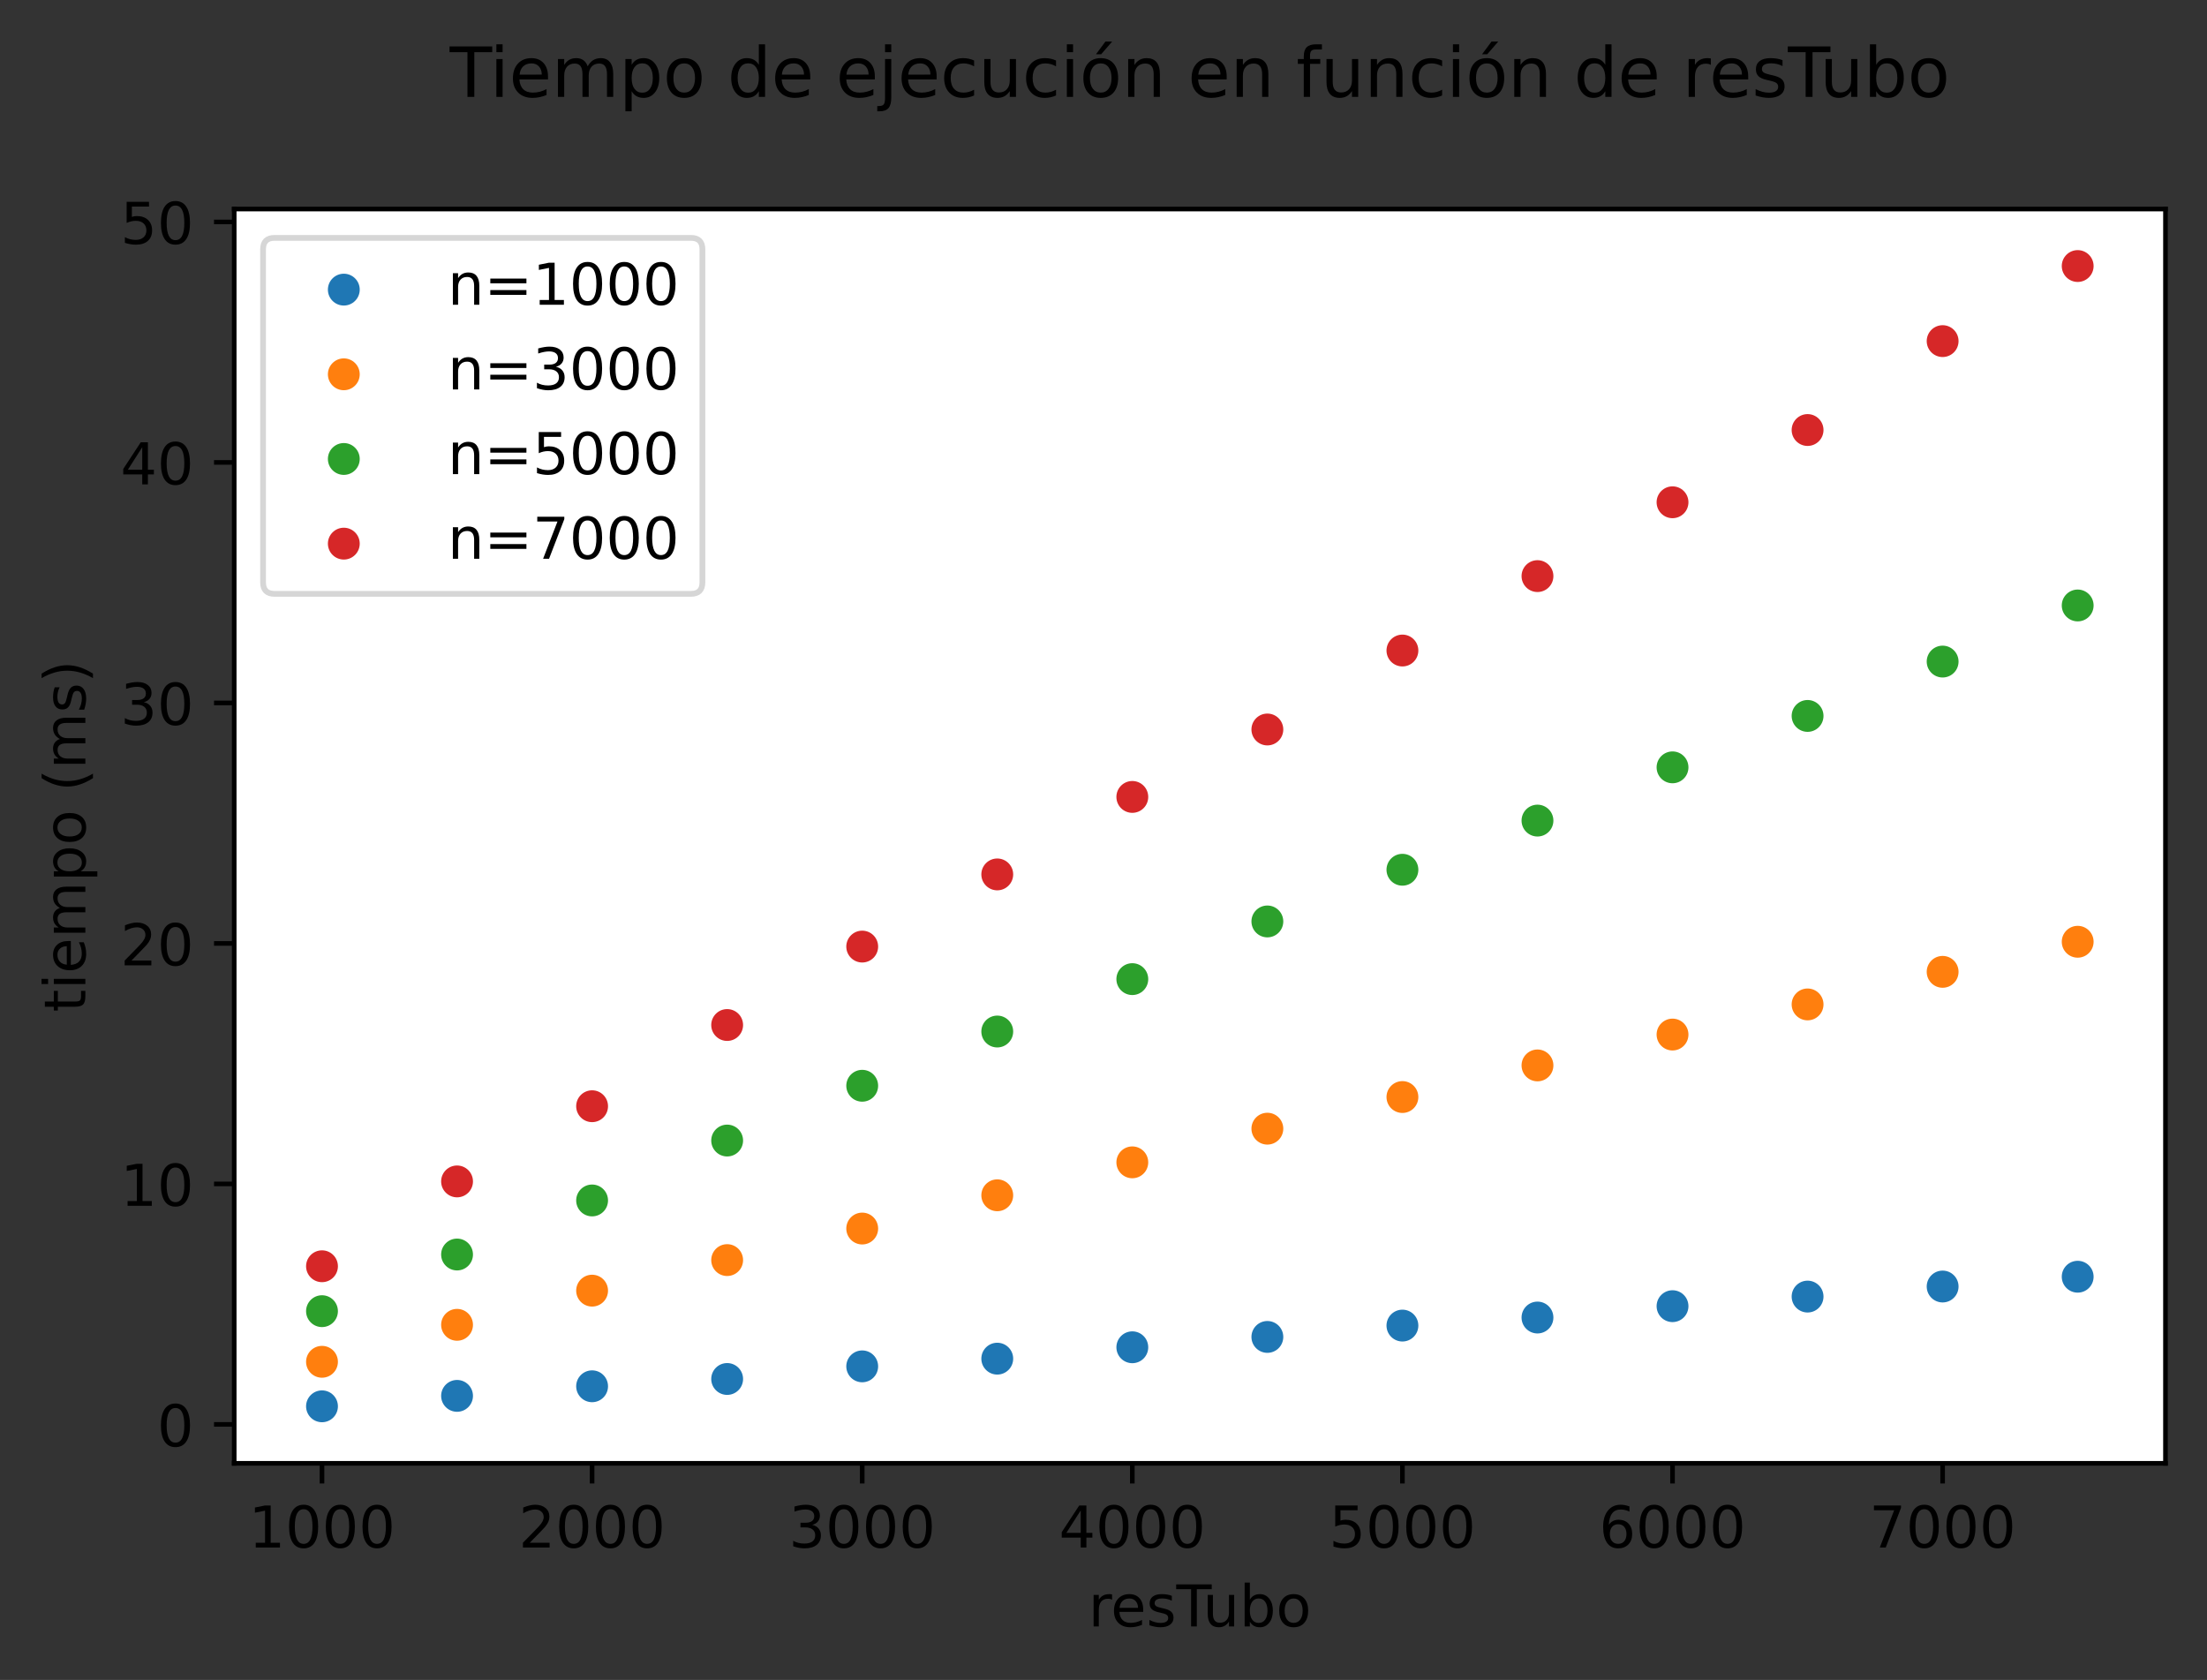<?xml version="1.0" encoding="utf-8" standalone="no"?>
<!DOCTYPE svg PUBLIC "-//W3C//DTD SVG 1.1//EN"
  "http://www.w3.org/Graphics/SVG/1.1/DTD/svg11.dtd">
<!-- Created with matplotlib (https://matplotlib.org/) -->
<svg height="291.232pt" version="1.1" viewBox="0 0 382.603 291.232" width="382.603pt" xmlns="http://www.w3.org/2000/svg" xmlns:xlink="http://www.w3.org/1999/xlink">
 <rect x="0" y="0" width="382.603" height="291.232" fill="#333333" stroke="none"/>
 <defs>
  <style type="text/css">*{stroke-linecap:butt;stroke-linejoin:round;}</style>
 </defs>
 <g id="figure_1">
  <g id="patch_1">
   <path d="M 0 291.232 
L 382.603 291.232 
L 382.603 0 
L 0 0 
z
" style="fill:none;"/>
  </g>
  <g id="axes_1">
   <g id="patch_2">
    <path d="M 40.603 253.675 
L 375.403 253.675 
L 375.403 36.236 
L 40.603 36.236 
z
" style="fill:#ffffff;"/>
   </g>
   <g id="PathCollection_1">
    <defs>
     <path d="M 0 3 
C 0.796 3 1.559 2.684 2.121 2.121 
C 2.684 1.559 3 0.796 3 0 
C 3 -0.796 2.684 -1.559 2.121 -2.121 
C 1.559 -2.684 0.796 -3 0 -3 
C -0.796 -3 -1.559 -2.684 -2.121 -2.121 
C -2.684 -1.559 -3 -0.796 -3 0 
C -3 0.796 -2.684 1.559 -2.121 2.121 
C -1.559 2.684 -0.796 3 0 3 
z
" id="mdef5474b30" style="stroke:#ffffff;stroke-width:0.48;"/>
    </defs>
    <g clip-path="url(#p07f2e166bf)">
     <use style="fill:#1f77b4;stroke:#ffffff;stroke-width:0.48;" x="55.821" xlink:href="#mdef5474b30" y="243.792"/>
     <use style="fill:#1f77b4;stroke:#ffffff;stroke-width:0.48;" x="79.234" xlink:href="#mdef5474b30" y="241.982"/>
     <use style="fill:#1f77b4;stroke:#ffffff;stroke-width:0.48;" x="102.646" xlink:href="#mdef5474b30" y="240.319"/>
     <use style="fill:#1f77b4;stroke:#ffffff;stroke-width:0.48;" x="126.059" xlink:href="#mdef5474b30" y="239.054"/>
     <use style="fill:#1f77b4;stroke:#ffffff;stroke-width:0.48;" x="149.472" xlink:href="#mdef5474b30" y="236.865"/>
     <use style="fill:#1f77b4;stroke:#ffffff;stroke-width:0.48;" x="172.884" xlink:href="#mdef5474b30" y="235.531"/>
     <use style="fill:#1f77b4;stroke:#ffffff;stroke-width:0.48;" x="196.297" xlink:href="#mdef5474b30" y="233.558"/>
     <use style="fill:#1f77b4;stroke:#ffffff;stroke-width:0.48;" x="219.709" xlink:href="#mdef5474b30" y="231.764"/>
     <use style="fill:#1f77b4;stroke:#ffffff;stroke-width:0.48;" x="243.122" xlink:href="#mdef5474b30" y="229.797"/>
     <use style="fill:#1f77b4;stroke:#ffffff;stroke-width:0.48;" x="266.535" xlink:href="#mdef5474b30" y="228.401"/>
     <use style="fill:#1f77b4;stroke:#ffffff;stroke-width:0.48;" x="289.947" xlink:href="#mdef5474b30" y="226.432"/>
     <use style="fill:#1f77b4;stroke:#ffffff;stroke-width:0.48;" x="313.36" xlink:href="#mdef5474b30" y="224.769"/>
     <use style="fill:#1f77b4;stroke:#ffffff;stroke-width:0.48;" x="336.772" xlink:href="#mdef5474b30" y="223.026"/>
     <use style="fill:#1f77b4;stroke:#ffffff;stroke-width:0.48;" x="360.185" xlink:href="#mdef5474b30" y="221.327"/>
    </g>
   </g>
   <g id="PathCollection_2">
    <defs>
     <path d="M 0 3 
C 0.796 3 1.559 2.684 2.121 2.121 
C 2.684 1.559 3 0.796 3 0 
C 3 -0.796 2.684 -1.559 2.121 -2.121 
C 1.559 -2.684 0.796 -3 0 -3 
C -0.796 -3 -1.559 -2.684 -2.121 -2.121 
C -2.684 -1.559 -3 -0.796 -3 0 
C -3 0.796 -2.684 1.559 -2.121 2.121 
C -1.559 2.684 -0.796 3 0 3 
z
" id="me18b093745" style="stroke:#ffffff;stroke-width:0.48;"/>
    </defs>
    <g clip-path="url(#p07f2e166bf)">
     <use style="fill:#ff7f0e;stroke:#ffffff;stroke-width:0.48;" x="55.821" xlink:href="#me18b093745" y="236.075"/>
     <use style="fill:#ff7f0e;stroke:#ffffff;stroke-width:0.48;" x="79.234" xlink:href="#me18b093745" y="229.665"/>
     <use style="fill:#ff7f0e;stroke:#ffffff;stroke-width:0.48;" x="102.646" xlink:href="#me18b093745" y="223.741"/>
     <use style="fill:#ff7f0e;stroke:#ffffff;stroke-width:0.48;" x="126.059" xlink:href="#me18b093745" y="218.444"/>
     <use style="fill:#ff7f0e;stroke:#ffffff;stroke-width:0.48;" x="149.472" xlink:href="#me18b093745" y="212.974"/>
     <use style="fill:#ff7f0e;stroke:#ffffff;stroke-width:0.48;" x="172.884" xlink:href="#me18b093745" y="207.209"/>
     <use style="fill:#ff7f0e;stroke:#ffffff;stroke-width:0.48;" x="196.297" xlink:href="#me18b093745" y="201.498"/>
     <use style="fill:#ff7f0e;stroke:#ffffff;stroke-width:0.48;" x="219.709" xlink:href="#me18b093745" y="195.662"/>
     <use style="fill:#ff7f0e;stroke:#ffffff;stroke-width:0.48;" x="243.122" xlink:href="#me18b093745" y="190.178"/>
     <use style="fill:#ff7f0e;stroke:#ffffff;stroke-width:0.48;" x="266.535" xlink:href="#me18b093745" y="184.696"/>
     <use style="fill:#ff7f0e;stroke:#ffffff;stroke-width:0.48;" x="289.947" xlink:href="#me18b093745" y="179.346"/>
     <use style="fill:#ff7f0e;stroke:#ffffff;stroke-width:0.48;" x="313.36" xlink:href="#me18b093745" y="174.121"/>
     <use style="fill:#ff7f0e;stroke:#ffffff;stroke-width:0.48;" x="336.772" xlink:href="#me18b093745" y="168.474"/>
     <use style="fill:#ff7f0e;stroke:#ffffff;stroke-width:0.48;" x="360.185" xlink:href="#me18b093745" y="163.259"/>
    </g>
   </g>
   <g id="PathCollection_3">
    <defs>
     <path d="M 0 3 
C 0.796 3 1.559 2.684 2.121 2.121 
C 2.684 1.559 3 0.796 3 0 
C 3 -0.796 2.684 -1.559 2.121 -2.121 
C 1.559 -2.684 0.796 -3 0 -3 
C -0.796 -3 -1.559 -2.684 -2.121 -2.121 
C -2.684 -1.559 -3 -0.796 -3 0 
C -3 0.796 -2.684 1.559 -2.121 2.121 
C -1.559 2.684 -0.796 3 0 3 
z
" id="mc4c44b9958" style="stroke:#ffffff;stroke-width:0.48;"/>
    </defs>
    <g clip-path="url(#p07f2e166bf)">
     <use style="fill:#2ca02c;stroke:#ffffff;stroke-width:0.48;" x="55.821" xlink:href="#mc4c44b9958" y="227.298"/>
     <use style="fill:#2ca02c;stroke:#ffffff;stroke-width:0.48;" x="79.234" xlink:href="#mc4c44b9958" y="217.477"/>
     <use style="fill:#2ca02c;stroke:#ffffff;stroke-width:0.48;" x="102.646" xlink:href="#mc4c44b9958" y="208.105"/>
     <use style="fill:#2ca02c;stroke:#ffffff;stroke-width:0.48;" x="126.059" xlink:href="#mc4c44b9958" y="197.72"/>
     <use style="fill:#2ca02c;stroke:#ffffff;stroke-width:0.48;" x="149.472" xlink:href="#mc4c44b9958" y="188.222"/>
     <use style="fill:#2ca02c;stroke:#ffffff;stroke-width:0.48;" x="172.884" xlink:href="#mc4c44b9958" y="178.82"/>
     <use style="fill:#2ca02c;stroke:#ffffff;stroke-width:0.48;" x="196.297" xlink:href="#mc4c44b9958" y="169.736"/>
     <use style="fill:#2ca02c;stroke:#ffffff;stroke-width:0.48;" x="219.709" xlink:href="#mc4c44b9958" y="159.737"/>
     <use style="fill:#2ca02c;stroke:#ffffff;stroke-width:0.48;" x="243.122" xlink:href="#mc4c44b9958" y="150.776"/>
     <use style="fill:#2ca02c;stroke:#ffffff;stroke-width:0.48;" x="266.535" xlink:href="#mc4c44b9958" y="142.254"/>
     <use style="fill:#2ca02c;stroke:#ffffff;stroke-width:0.48;" x="289.947" xlink:href="#mc4c44b9958" y="133.024"/>
     <use style="fill:#2ca02c;stroke:#ffffff;stroke-width:0.48;" x="313.36" xlink:href="#mc4c44b9958" y="124.11"/>
     <use style="fill:#2ca02c;stroke:#ffffff;stroke-width:0.48;" x="336.772" xlink:href="#mc4c44b9958" y="114.688"/>
     <use style="fill:#2ca02c;stroke:#ffffff;stroke-width:0.48;" x="360.185" xlink:href="#mc4c44b9958" y="104.961"/>
    </g>
   </g>
   <g id="PathCollection_4">
    <defs>
     <path d="M 0 3 
C 0.796 3 1.559 2.684 2.121 2.121 
C 2.684 1.559 3 0.796 3 0 
C 3 -0.796 2.684 -1.559 2.121 -2.121 
C 1.559 -2.684 0.796 -3 0 -3 
C -0.796 -3 -1.559 -2.684 -2.121 -2.121 
C -2.684 -1.559 -3 -0.796 -3 0 
C -3 0.796 -2.684 1.559 -2.121 2.121 
C -1.559 2.684 -0.796 3 0 3 
z
" id="mf964f049ed" style="stroke:#ffffff;stroke-width:0.48;"/>
    </defs>
    <g clip-path="url(#p07f2e166bf)">
     <use style="fill:#d62728;stroke:#ffffff;stroke-width:0.48;" x="55.821" xlink:href="#mf964f049ed" y="219.512"/>
     <use style="fill:#d62728;stroke:#ffffff;stroke-width:0.48;" x="79.234" xlink:href="#mf964f049ed" y="204.805"/>
     <use style="fill:#d62728;stroke:#ffffff;stroke-width:0.48;" x="102.646" xlink:href="#mf964f049ed" y="191.769"/>
     <use style="fill:#d62728;stroke:#ffffff;stroke-width:0.48;" x="126.059" xlink:href="#mf964f049ed" y="177.691"/>
     <use style="fill:#d62728;stroke:#ffffff;stroke-width:0.48;" x="149.472" xlink:href="#mf964f049ed" y="164.095"/>
     <use style="fill:#d62728;stroke:#ffffff;stroke-width:0.48;" x="172.884" xlink:href="#mf964f049ed" y="151.584"/>
     <use style="fill:#d62728;stroke:#ffffff;stroke-width:0.48;" x="196.297" xlink:href="#mf964f049ed" y="138.151"/>
     <use style="fill:#d62728;stroke:#ffffff;stroke-width:0.48;" x="219.709" xlink:href="#mf964f049ed" y="126.461"/>
     <use style="fill:#d62728;stroke:#ffffff;stroke-width:0.48;" x="243.122" xlink:href="#mf964f049ed" y="112.772"/>
     <use style="fill:#d62728;stroke:#ffffff;stroke-width:0.48;" x="266.535" xlink:href="#mf964f049ed" y="99.872"/>
     <use style="fill:#d62728;stroke:#ffffff;stroke-width:0.48;" x="289.947" xlink:href="#mf964f049ed" y="87.072"/>
     <use style="fill:#d62728;stroke:#ffffff;stroke-width:0.48;" x="313.36" xlink:href="#mf964f049ed" y="74.547"/>
     <use style="fill:#d62728;stroke:#ffffff;stroke-width:0.48;" x="336.772" xlink:href="#mf964f049ed" y="59.134"/>
     <use style="fill:#d62728;stroke:#ffffff;stroke-width:0.48;" x="360.185" xlink:href="#mf964f049ed" y="46.119"/>
    </g>
   </g>
   <g id="matplotlib.axis_1">
    <g id="xtick_1">
     <g id="line2d_1">
      <defs>
       <path d="M 0 0 
L 0 3.5 
" id="mebd82b771f" style="stroke:#000000;stroke-width:0.8;"/>
      </defs>
      <g>
       <use style="stroke:#000000;stroke-width:0.8;" x="55.821" xlink:href="#mebd82b771f" y="253.675"/>
      </g>
     </g>
     <g id="text_1">
      <!-- 1000 -->
      <g transform="translate(43.096 268.274)scale(0.1 -0.1)">
       <defs>
        <path d="M 12.406 8.297 
L 28.516 8.297 
L 28.516 63.922 
L 10.984 60.406 
L 10.984 69.391 
L 28.422 72.906 
L 38.281 72.906 
L 38.281 8.297 
L 54.391 8.297 
L 54.391 0 
L 12.406 0 
z
" id="DejaVuSans-49"/>
        <path d="M 31.781 66.406 
Q 24.172 66.406 20.328 58.906 
Q 16.5 51.422 16.5 36.375 
Q 16.5 21.391 20.328 13.891 
Q 24.172 6.391 31.781 6.391 
Q 39.453 6.391 43.281 13.891 
Q 47.125 21.391 47.125 36.375 
Q 47.125 51.422 43.281 58.906 
Q 39.453 66.406 31.781 66.406 
z
M 31.781 74.219 
Q 44.047 74.219 50.516 64.516 
Q 56.984 54.828 56.984 36.375 
Q 56.984 17.969 50.516 8.266 
Q 44.047 -1.422 31.781 -1.422 
Q 19.531 -1.422 13.062 8.266 
Q 6.594 17.969 6.594 36.375 
Q 6.594 54.828 13.062 64.516 
Q 19.531 74.219 31.781 74.219 
z
" id="DejaVuSans-48"/>
       </defs>
       <use xlink:href="#DejaVuSans-49"/>
       <use x="63.623" xlink:href="#DejaVuSans-48"/>
       <use x="127.246" xlink:href="#DejaVuSans-48"/>
       <use x="190.869" xlink:href="#DejaVuSans-48"/>
      </g>
     </g>
    </g>
    <g id="xtick_2">
     <g id="line2d_2">
      <g>
       <use style="stroke:#000000;stroke-width:0.8;" x="102.646" xlink:href="#mebd82b771f" y="253.675"/>
      </g>
     </g>
     <g id="text_2">
      <!-- 2000 -->
      <g transform="translate(89.921 268.274)scale(0.1 -0.1)">
       <defs>
        <path d="M 19.188 8.297 
L 53.609 8.297 
L 53.609 0 
L 7.328 0 
L 7.328 8.297 
Q 12.938 14.109 22.625 23.891 
Q 32.328 33.688 34.812 36.531 
Q 39.547 41.844 41.422 45.531 
Q 43.312 49.219 43.312 52.781 
Q 43.312 58.594 39.234 62.25 
Q 35.156 65.922 28.609 65.922 
Q 23.969 65.922 18.812 64.312 
Q 13.672 62.703 7.812 59.422 
L 7.812 69.391 
Q 13.766 71.781 18.938 73 
Q 24.125 74.219 28.422 74.219 
Q 39.75 74.219 46.484 68.547 
Q 53.219 62.891 53.219 53.422 
Q 53.219 48.922 51.531 44.891 
Q 49.859 40.875 45.406 35.406 
Q 44.188 33.984 37.641 27.219 
Q 31.109 20.453 19.188 8.297 
z
" id="DejaVuSans-50"/>
       </defs>
       <use xlink:href="#DejaVuSans-50"/>
       <use x="63.623" xlink:href="#DejaVuSans-48"/>
       <use x="127.246" xlink:href="#DejaVuSans-48"/>
       <use x="190.869" xlink:href="#DejaVuSans-48"/>
      </g>
     </g>
    </g>
    <g id="xtick_3">
     <g id="line2d_3">
      <g>
       <use style="stroke:#000000;stroke-width:0.8;" x="149.472" xlink:href="#mebd82b771f" y="253.675"/>
      </g>
     </g>
     <g id="text_3">
      <!-- 3000 -->
      <g transform="translate(136.747 268.274)scale(0.1 -0.1)">
       <defs>
        <path d="M 40.578 39.312 
Q 47.656 37.797 51.625 33 
Q 55.609 28.219 55.609 21.188 
Q 55.609 10.406 48.188 4.484 
Q 40.766 -1.422 27.094 -1.422 
Q 22.516 -1.422 17.656 -0.516 
Q 12.797 0.391 7.625 2.203 
L 7.625 11.719 
Q 11.719 9.328 16.594 8.109 
Q 21.484 6.891 26.812 6.891 
Q 36.078 6.891 40.938 10.547 
Q 45.797 14.203 45.797 21.188 
Q 45.797 27.641 41.281 31.266 
Q 36.766 34.906 28.719 34.906 
L 20.219 34.906 
L 20.219 43.016 
L 29.109 43.016 
Q 36.375 43.016 40.234 45.922 
Q 44.094 48.828 44.094 54.297 
Q 44.094 59.906 40.109 62.906 
Q 36.141 65.922 28.719 65.922 
Q 24.656 65.922 20.016 65.031 
Q 15.375 64.156 9.812 62.312 
L 9.812 71.094 
Q 15.438 72.656 20.344 73.438 
Q 25.25 74.219 29.594 74.219 
Q 40.828 74.219 47.359 69.109 
Q 53.906 64.016 53.906 55.328 
Q 53.906 49.266 50.438 45.094 
Q 46.969 40.922 40.578 39.312 
z
" id="DejaVuSans-51"/>
       </defs>
       <use xlink:href="#DejaVuSans-51"/>
       <use x="63.623" xlink:href="#DejaVuSans-48"/>
       <use x="127.246" xlink:href="#DejaVuSans-48"/>
       <use x="190.869" xlink:href="#DejaVuSans-48"/>
      </g>
     </g>
    </g>
    <g id="xtick_4">
     <g id="line2d_4">
      <g>
       <use style="stroke:#000000;stroke-width:0.8;" x="196.297" xlink:href="#mebd82b771f" y="253.675"/>
      </g>
     </g>
     <g id="text_4">
      <!-- 4000 -->
      <g transform="translate(183.572 268.274)scale(0.1 -0.1)">
       <defs>
        <path d="M 37.797 64.312 
L 12.891 25.391 
L 37.797 25.391 
z
M 35.203 72.906 
L 47.609 72.906 
L 47.609 25.391 
L 58.016 25.391 
L 58.016 17.188 
L 47.609 17.188 
L 47.609 0 
L 37.797 0 
L 37.797 17.188 
L 4.891 17.188 
L 4.891 26.703 
z
" id="DejaVuSans-52"/>
       </defs>
       <use xlink:href="#DejaVuSans-52"/>
       <use x="63.623" xlink:href="#DejaVuSans-48"/>
       <use x="127.246" xlink:href="#DejaVuSans-48"/>
       <use x="190.869" xlink:href="#DejaVuSans-48"/>
      </g>
     </g>
    </g>
    <g id="xtick_5">
     <g id="line2d_5">
      <g>
       <use style="stroke:#000000;stroke-width:0.8;" x="243.122" xlink:href="#mebd82b771f" y="253.675"/>
      </g>
     </g>
     <g id="text_5">
      <!-- 5000 -->
      <g transform="translate(230.397 268.274)scale(0.1 -0.1)">
       <defs>
        <path d="M 10.797 72.906 
L 49.516 72.906 
L 49.516 64.594 
L 19.828 64.594 
L 19.828 46.734 
Q 21.969 47.469 24.109 47.828 
Q 26.266 48.188 28.422 48.188 
Q 40.625 48.188 47.75 41.5 
Q 54.891 34.812 54.891 23.391 
Q 54.891 11.625 47.562 5.094 
Q 40.234 -1.422 26.906 -1.422 
Q 22.312 -1.422 17.547 -0.641 
Q 12.797 0.141 7.719 1.703 
L 7.719 11.625 
Q 12.109 9.234 16.797 8.062 
Q 21.484 6.891 26.703 6.891 
Q 35.156 6.891 40.078 11.328 
Q 45.016 15.766 45.016 23.391 
Q 45.016 31 40.078 35.438 
Q 35.156 39.891 26.703 39.891 
Q 22.75 39.891 18.812 39.016 
Q 14.891 38.141 10.797 36.281 
z
" id="DejaVuSans-53"/>
       </defs>
       <use xlink:href="#DejaVuSans-53"/>
       <use x="63.623" xlink:href="#DejaVuSans-48"/>
       <use x="127.246" xlink:href="#DejaVuSans-48"/>
       <use x="190.869" xlink:href="#DejaVuSans-48"/>
      </g>
     </g>
    </g>
    <g id="xtick_6">
     <g id="line2d_6">
      <g>
       <use style="stroke:#000000;stroke-width:0.8;" x="289.947" xlink:href="#mebd82b771f" y="253.675"/>
      </g>
     </g>
     <g id="text_6">
      <!-- 6000 -->
      <g transform="translate(277.222 268.274)scale(0.1 -0.1)">
       <defs>
        <path d="M 33.016 40.375 
Q 26.375 40.375 22.484 35.828 
Q 18.609 31.297 18.609 23.391 
Q 18.609 15.531 22.484 10.953 
Q 26.375 6.391 33.016 6.391 
Q 39.656 6.391 43.531 10.953 
Q 47.406 15.531 47.406 23.391 
Q 47.406 31.297 43.531 35.828 
Q 39.656 40.375 33.016 40.375 
z
M 52.594 71.297 
L 52.594 62.312 
Q 48.875 64.062 45.094 64.984 
Q 41.312 65.922 37.594 65.922 
Q 27.828 65.922 22.672 59.328 
Q 17.531 52.734 16.797 39.406 
Q 19.672 43.656 24.016 45.922 
Q 28.375 48.188 33.594 48.188 
Q 44.578 48.188 50.953 41.516 
Q 57.328 34.859 57.328 23.391 
Q 57.328 12.156 50.688 5.359 
Q 44.047 -1.422 33.016 -1.422 
Q 20.359 -1.422 13.672 8.266 
Q 6.984 17.969 6.984 36.375 
Q 6.984 53.656 15.188 63.938 
Q 23.391 74.219 37.203 74.219 
Q 40.922 74.219 44.703 73.484 
Q 48.484 72.75 52.594 71.297 
z
" id="DejaVuSans-54"/>
       </defs>
       <use xlink:href="#DejaVuSans-54"/>
       <use x="63.623" xlink:href="#DejaVuSans-48"/>
       <use x="127.246" xlink:href="#DejaVuSans-48"/>
       <use x="190.869" xlink:href="#DejaVuSans-48"/>
      </g>
     </g>
    </g>
    <g id="xtick_7">
     <g id="line2d_7">
      <g>
       <use style="stroke:#000000;stroke-width:0.8;" x="336.772" xlink:href="#mebd82b771f" y="253.675"/>
      </g>
     </g>
     <g id="text_7">
      <!-- 7000 -->
      <g transform="translate(324.047 268.274)scale(0.1 -0.1)">
       <defs>
        <path d="M 8.203 72.906 
L 55.078 72.906 
L 55.078 68.703 
L 28.609 0 
L 18.312 0 
L 43.219 64.594 
L 8.203 64.594 
z
" id="DejaVuSans-55"/>
       </defs>
       <use xlink:href="#DejaVuSans-55"/>
       <use x="63.623" xlink:href="#DejaVuSans-48"/>
       <use x="127.246" xlink:href="#DejaVuSans-48"/>
       <use x="190.869" xlink:href="#DejaVuSans-48"/>
      </g>
     </g>
    </g>
    <g id="text_8">
     <!-- resTubo -->
     <g transform="translate(188.679 281.952)scale(0.1 -0.1)">
      <defs>
       <path d="M 41.109 46.297 
Q 39.594 47.172 37.812 47.578 
Q 36.031 48 33.891 48 
Q 26.266 48 22.188 43.047 
Q 18.109 38.094 18.109 28.812 
L 18.109 0 
L 9.078 0 
L 9.078 54.688 
L 18.109 54.688 
L 18.109 46.188 
Q 20.953 51.172 25.484 53.578 
Q 30.031 56 36.531 56 
Q 37.453 56 38.578 55.875 
Q 39.703 55.766 41.062 55.516 
z
" id="DejaVuSans-114"/>
       <path d="M 56.203 29.594 
L 56.203 25.203 
L 14.891 25.203 
Q 15.484 15.922 20.484 11.062 
Q 25.484 6.203 34.422 6.203 
Q 39.594 6.203 44.453 7.469 
Q 49.312 8.734 54.109 11.281 
L 54.109 2.781 
Q 49.266 0.734 44.188 -0.344 
Q 39.109 -1.422 33.891 -1.422 
Q 20.797 -1.422 13.156 6.188 
Q 5.516 13.812 5.516 26.812 
Q 5.516 40.234 12.766 48.109 
Q 20.016 56 32.328 56 
Q 43.359 56 49.781 48.891 
Q 56.203 41.797 56.203 29.594 
z
M 47.219 32.234 
Q 47.125 39.594 43.094 43.984 
Q 39.062 48.391 32.422 48.391 
Q 24.906 48.391 20.391 44.141 
Q 15.875 39.891 15.188 32.172 
z
" id="DejaVuSans-101"/>
       <path d="M 44.281 53.078 
L 44.281 44.578 
Q 40.484 46.531 36.375 47.5 
Q 32.281 48.484 27.875 48.484 
Q 21.188 48.484 17.844 46.438 
Q 14.5 44.391 14.5 40.281 
Q 14.5 37.156 16.891 35.375 
Q 19.281 33.594 26.516 31.984 
L 29.594 31.297 
Q 39.156 29.25 43.188 25.516 
Q 47.219 21.781 47.219 15.094 
Q 47.219 7.469 41.188 3.016 
Q 35.156 -1.422 24.609 -1.422 
Q 20.219 -1.422 15.453 -0.562 
Q 10.688 0.297 5.422 2 
L 5.422 11.281 
Q 10.406 8.688 15.234 7.391 
Q 20.062 6.109 24.812 6.109 
Q 31.156 6.109 34.562 8.281 
Q 37.984 10.453 37.984 14.406 
Q 37.984 18.062 35.516 20.016 
Q 33.062 21.969 24.703 23.781 
L 21.578 24.516 
Q 13.234 26.266 9.516 29.906 
Q 5.812 33.547 5.812 39.891 
Q 5.812 47.609 11.281 51.797 
Q 16.75 56 26.812 56 
Q 31.781 56 36.172 55.266 
Q 40.578 54.547 44.281 53.078 
z
" id="DejaVuSans-115"/>
       <path d="M -0.297 72.906 
L 61.375 72.906 
L 61.375 64.594 
L 35.5 64.594 
L 35.5 0 
L 25.594 0 
L 25.594 64.594 
L -0.297 64.594 
z
" id="DejaVuSans-84"/>
       <path d="M 8.5 21.578 
L 8.5 54.688 
L 17.484 54.688 
L 17.484 21.922 
Q 17.484 14.156 20.5 10.266 
Q 23.531 6.391 29.594 6.391 
Q 36.859 6.391 41.078 11.031 
Q 45.312 15.672 45.312 23.688 
L 45.312 54.688 
L 54.297 54.688 
L 54.297 0 
L 45.312 0 
L 45.312 8.406 
Q 42.047 3.422 37.719 1 
Q 33.406 -1.422 27.688 -1.422 
Q 18.266 -1.422 13.375 4.438 
Q 8.5 10.297 8.5 21.578 
z
M 31.109 56 
z
" id="DejaVuSans-117"/>
       <path d="M 48.688 27.297 
Q 48.688 37.203 44.609 42.844 
Q 40.531 48.484 33.406 48.484 
Q 26.266 48.484 22.188 42.844 
Q 18.109 37.203 18.109 27.297 
Q 18.109 17.391 22.188 11.75 
Q 26.266 6.109 33.406 6.109 
Q 40.531 6.109 44.609 11.75 
Q 48.688 17.391 48.688 27.297 
z
M 18.109 46.391 
Q 20.953 51.266 25.266 53.625 
Q 29.594 56 35.594 56 
Q 45.562 56 51.781 48.094 
Q 58.016 40.188 58.016 27.297 
Q 58.016 14.406 51.781 6.484 
Q 45.562 -1.422 35.594 -1.422 
Q 29.594 -1.422 25.266 0.953 
Q 20.953 3.328 18.109 8.203 
L 18.109 0 
L 9.078 0 
L 9.078 75.984 
L 18.109 75.984 
z
" id="DejaVuSans-98"/>
       <path d="M 30.609 48.391 
Q 23.391 48.391 19.188 42.75 
Q 14.984 37.109 14.984 27.297 
Q 14.984 17.484 19.156 11.844 
Q 23.344 6.203 30.609 6.203 
Q 37.797 6.203 41.984 11.859 
Q 46.188 17.531 46.188 27.297 
Q 46.188 37.016 41.984 42.703 
Q 37.797 48.391 30.609 48.391 
z
M 30.609 56 
Q 42.328 56 49.016 48.375 
Q 55.719 40.766 55.719 27.297 
Q 55.719 13.875 49.016 6.219 
Q 42.328 -1.422 30.609 -1.422 
Q 18.844 -1.422 12.172 6.219 
Q 5.516 13.875 5.516 27.297 
Q 5.516 40.766 12.172 48.375 
Q 18.844 56 30.609 56 
z
" id="DejaVuSans-111"/>
      </defs>
      <use xlink:href="#DejaVuSans-114"/>
      <use x="38.863" xlink:href="#DejaVuSans-101"/>
      <use x="100.387" xlink:href="#DejaVuSans-115"/>
      <use x="152.486" xlink:href="#DejaVuSans-84"/>
      <use x="198.445" xlink:href="#DejaVuSans-117"/>
      <use x="261.824" xlink:href="#DejaVuSans-98"/>
      <use x="325.301" xlink:href="#DejaVuSans-111"/>
     </g>
    </g>
   </g>
   <g id="matplotlib.axis_2">
    <g id="ytick_1">
     <g id="line2d_8">
      <defs>
       <path d="M 0 0 
L -3.5 0 
" id="mefc304e229" style="stroke:#000000;stroke-width:0.8;"/>
      </defs>
      <g>
       <use style="stroke:#000000;stroke-width:0.8;" x="40.603" xlink:href="#mefc304e229" y="246.929"/>
      </g>
     </g>
     <g id="text_9">
      <!-- 0 -->
      <g transform="translate(27.241 250.728)scale(0.1 -0.1)">
       <use xlink:href="#DejaVuSans-48"/>
      </g>
     </g>
    </g>
    <g id="ytick_2">
     <g id="line2d_9">
      <g>
       <use style="stroke:#000000;stroke-width:0.8;" x="40.603" xlink:href="#mefc304e229" y="205.238"/>
      </g>
     </g>
     <g id="text_10">
      <!-- 10 -->
      <g transform="translate(20.878 209.037)scale(0.1 -0.1)">
       <use xlink:href="#DejaVuSans-49"/>
       <use x="63.623" xlink:href="#DejaVuSans-48"/>
      </g>
     </g>
    </g>
    <g id="ytick_3">
     <g id="line2d_10">
      <g>
       <use style="stroke:#000000;stroke-width:0.8;" x="40.603" xlink:href="#mefc304e229" y="163.547"/>
      </g>
     </g>
     <g id="text_11">
      <!-- 20 -->
      <g transform="translate(20.878 167.346)scale(0.1 -0.1)">
       <use xlink:href="#DejaVuSans-50"/>
       <use x="63.623" xlink:href="#DejaVuSans-48"/>
      </g>
     </g>
    </g>
    <g id="ytick_4">
     <g id="line2d_11">
      <g>
       <use style="stroke:#000000;stroke-width:0.8;" x="40.603" xlink:href="#mefc304e229" y="121.856"/>
      </g>
     </g>
     <g id="text_12">
      <!-- 30 -->
      <g transform="translate(20.878 125.655)scale(0.1 -0.1)">
       <use xlink:href="#DejaVuSans-51"/>
       <use x="63.623" xlink:href="#DejaVuSans-48"/>
      </g>
     </g>
    </g>
    <g id="ytick_5">
     <g id="line2d_12">
      <g>
       <use style="stroke:#000000;stroke-width:0.8;" x="40.603" xlink:href="#mefc304e229" y="80.165"/>
      </g>
     </g>
     <g id="text_13">
      <!-- 40 -->
      <g transform="translate(20.878 83.964)scale(0.1 -0.1)">
       <use xlink:href="#DejaVuSans-52"/>
       <use x="63.623" xlink:href="#DejaVuSans-48"/>
      </g>
     </g>
    </g>
    <g id="ytick_6">
     <g id="line2d_13">
      <g>
       <use style="stroke:#000000;stroke-width:0.8;" x="40.603" xlink:href="#mefc304e229" y="38.473"/>
      </g>
     </g>
     <g id="text_14">
      <!-- 50 -->
      <g transform="translate(20.878 42.273)scale(0.1 -0.1)">
       <use xlink:href="#DejaVuSans-53"/>
       <use x="63.623" xlink:href="#DejaVuSans-48"/>
      </g>
     </g>
    </g>
    <g id="text_15">
     <!-- tiempo (ms) -->
     <g transform="translate(14.798 175.451)rotate(-90)scale(0.1 -0.1)">
      <defs>
       <path d="M 18.312 70.219 
L 18.312 54.688 
L 36.812 54.688 
L 36.812 47.703 
L 18.312 47.703 
L 18.312 18.016 
Q 18.312 11.328 20.141 9.422 
Q 21.969 7.516 27.594 7.516 
L 36.812 7.516 
L 36.812 0 
L 27.594 0 
Q 17.188 0 13.234 3.875 
Q 9.281 7.766 9.281 18.016 
L 9.281 47.703 
L 2.688 47.703 
L 2.688 54.688 
L 9.281 54.688 
L 9.281 70.219 
z
" id="DejaVuSans-116"/>
       <path d="M 9.422 54.688 
L 18.406 54.688 
L 18.406 0 
L 9.422 0 
z
M 9.422 75.984 
L 18.406 75.984 
L 18.406 64.594 
L 9.422 64.594 
z
" id="DejaVuSans-105"/>
       <path d="M 52 44.188 
Q 55.375 50.25 60.062 53.125 
Q 64.75 56 71.094 56 
Q 79.641 56 84.281 50.016 
Q 88.922 44.047 88.922 33.016 
L 88.922 0 
L 79.891 0 
L 79.891 32.719 
Q 79.891 40.578 77.094 44.375 
Q 74.312 48.188 68.609 48.188 
Q 61.625 48.188 57.562 43.547 
Q 53.516 38.922 53.516 30.906 
L 53.516 0 
L 44.484 0 
L 44.484 32.719 
Q 44.484 40.625 41.703 44.406 
Q 38.922 48.188 33.109 48.188 
Q 26.219 48.188 22.156 43.531 
Q 18.109 38.875 18.109 30.906 
L 18.109 0 
L 9.078 0 
L 9.078 54.688 
L 18.109 54.688 
L 18.109 46.188 
Q 21.188 51.219 25.484 53.609 
Q 29.781 56 35.688 56 
Q 41.656 56 45.828 52.969 
Q 50 49.953 52 44.188 
z
" id="DejaVuSans-109"/>
       <path d="M 18.109 8.203 
L 18.109 -20.797 
L 9.078 -20.797 
L 9.078 54.688 
L 18.109 54.688 
L 18.109 46.391 
Q 20.953 51.266 25.266 53.625 
Q 29.594 56 35.594 56 
Q 45.562 56 51.781 48.094 
Q 58.016 40.188 58.016 27.297 
Q 58.016 14.406 51.781 6.484 
Q 45.562 -1.422 35.594 -1.422 
Q 29.594 -1.422 25.266 0.953 
Q 20.953 3.328 18.109 8.203 
z
M 48.688 27.297 
Q 48.688 37.203 44.609 42.844 
Q 40.531 48.484 33.406 48.484 
Q 26.266 48.484 22.188 42.844 
Q 18.109 37.203 18.109 27.297 
Q 18.109 17.391 22.188 11.75 
Q 26.266 6.109 33.406 6.109 
Q 40.531 6.109 44.609 11.75 
Q 48.688 17.391 48.688 27.297 
z
" id="DejaVuSans-112"/>
       <path id="DejaVuSans-32"/>
       <path d="M 31 75.875 
Q 24.469 64.656 21.281 53.656 
Q 18.109 42.672 18.109 31.391 
Q 18.109 20.125 21.312 9.062 
Q 24.516 -2 31 -13.188 
L 23.188 -13.188 
Q 15.875 -1.703 12.234 9.375 
Q 8.594 20.453 8.594 31.391 
Q 8.594 42.281 12.203 53.312 
Q 15.828 64.359 23.188 75.875 
z
" id="DejaVuSans-40"/>
       <path d="M 8.016 75.875 
L 15.828 75.875 
Q 23.141 64.359 26.781 53.312 
Q 30.422 42.281 30.422 31.391 
Q 30.422 20.453 26.781 9.375 
Q 23.141 -1.703 15.828 -13.188 
L 8.016 -13.188 
Q 14.5 -2 17.703 9.062 
Q 20.906 20.125 20.906 31.391 
Q 20.906 42.672 17.703 53.656 
Q 14.5 64.656 8.016 75.875 
z
" id="DejaVuSans-41"/>
      </defs>
      <use xlink:href="#DejaVuSans-116"/>
      <use x="39.209" xlink:href="#DejaVuSans-105"/>
      <use x="66.992" xlink:href="#DejaVuSans-101"/>
      <use x="128.516" xlink:href="#DejaVuSans-109"/>
      <use x="225.928" xlink:href="#DejaVuSans-112"/>
      <use x="289.404" xlink:href="#DejaVuSans-111"/>
      <use x="350.586" xlink:href="#DejaVuSans-32"/>
      <use x="382.373" xlink:href="#DejaVuSans-40"/>
      <use x="421.387" xlink:href="#DejaVuSans-109"/>
      <use x="518.799" xlink:href="#DejaVuSans-115"/>
      <use x="570.898" xlink:href="#DejaVuSans-41"/>
     </g>
    </g>
   </g>
   <g id="patch_3">
    <path d="M 40.603 253.675 
L 40.603 36.236 
" style="fill:none;stroke:#000000;stroke-linecap:square;stroke-linejoin:miter;stroke-width:0.8;"/>
   </g>
   <g id="patch_4">
    <path d="M 375.403 253.675 
L 375.403 36.236 
" style="fill:none;stroke:#000000;stroke-linecap:square;stroke-linejoin:miter;stroke-width:0.8;"/>
   </g>
   <g id="patch_5">
    <path d="M 40.603 253.675 
L 375.403 253.675 
" style="fill:none;stroke:#000000;stroke-linecap:square;stroke-linejoin:miter;stroke-width:0.8;"/>
   </g>
   <g id="patch_6">
    <path d="M 40.603 36.236 
L 375.403 36.236 
" style="fill:none;stroke:#000000;stroke-linecap:square;stroke-linejoin:miter;stroke-width:0.8;"/>
   </g>
   <g id="text_16">
    <!-- Tiempo de ejecución en función de resTubo -->
    <g transform="translate(77.967 16.798)scale(0.12 -0.12)">
     <defs>
      <path d="M 45.406 46.391 
L 45.406 75.984 
L 54.391 75.984 
L 54.391 0 
L 45.406 0 
L 45.406 8.203 
Q 42.578 3.328 38.25 0.953 
Q 33.938 -1.422 27.875 -1.422 
Q 17.969 -1.422 11.734 6.484 
Q 5.516 14.406 5.516 27.297 
Q 5.516 40.188 11.734 48.094 
Q 17.969 56 27.875 56 
Q 33.938 56 38.25 53.625 
Q 42.578 51.266 45.406 46.391 
z
M 14.797 27.297 
Q 14.797 17.391 18.875 11.75 
Q 22.953 6.109 30.078 6.109 
Q 37.203 6.109 41.297 11.75 
Q 45.406 17.391 45.406 27.297 
Q 45.406 37.203 41.297 42.844 
Q 37.203 48.484 30.078 48.484 
Q 22.953 48.484 18.875 42.844 
Q 14.797 37.203 14.797 27.297 
z
" id="DejaVuSans-100"/>
      <path d="M 9.422 54.688 
L 18.406 54.688 
L 18.406 -0.984 
Q 18.406 -11.422 14.422 -16.109 
Q 10.453 -20.797 1.609 -20.797 
L -1.812 -20.797 
L -1.812 -13.188 
L 0.594 -13.188 
Q 5.719 -13.188 7.562 -10.812 
Q 9.422 -8.453 9.422 -0.984 
z
M 9.422 75.984 
L 18.406 75.984 
L 18.406 64.594 
L 9.422 64.594 
z
" id="DejaVuSans-106"/>
      <path d="M 48.781 52.594 
L 48.781 44.188 
Q 44.969 46.297 41.141 47.344 
Q 37.312 48.391 33.406 48.391 
Q 24.656 48.391 19.812 42.844 
Q 14.984 37.312 14.984 27.297 
Q 14.984 17.281 19.812 11.734 
Q 24.656 6.203 33.406 6.203 
Q 37.312 6.203 41.141 7.25 
Q 44.969 8.297 48.781 10.406 
L 48.781 2.094 
Q 45.016 0.344 40.984 -0.531 
Q 36.969 -1.422 32.422 -1.422 
Q 20.062 -1.422 12.781 6.344 
Q 5.516 14.109 5.516 27.297 
Q 5.516 40.672 12.859 48.328 
Q 20.219 56 33.016 56 
Q 37.156 56 41.109 55.141 
Q 45.062 54.297 48.781 52.594 
z
" id="DejaVuSans-99"/>
      <path d="M 30.609 48.391 
Q 23.391 48.391 19.188 42.75 
Q 14.984 37.109 14.984 27.297 
Q 14.984 17.484 19.156 11.844 
Q 23.344 6.203 30.609 6.203 
Q 37.797 6.203 41.984 11.859 
Q 46.188 17.531 46.188 27.297 
Q 46.188 37.016 41.984 42.703 
Q 37.797 48.391 30.609 48.391 
z
M 30.609 56 
Q 42.328 56 49.016 48.375 
Q 55.719 40.766 55.719 27.297 
Q 55.719 13.875 49.016 6.219 
Q 42.328 -1.422 30.609 -1.422 
Q 18.844 -1.422 12.172 6.219 
Q 5.516 13.875 5.516 27.297 
Q 5.516 40.766 12.172 48.375 
Q 18.844 56 30.609 56 
z
M 37.406 79.984 
L 47.125 79.984 
L 31.219 61.625 
L 23.734 61.625 
z
" id="DejaVuSans-243"/>
      <path d="M 54.891 33.016 
L 54.891 0 
L 45.906 0 
L 45.906 32.719 
Q 45.906 40.484 42.875 44.328 
Q 39.844 48.188 33.797 48.188 
Q 26.516 48.188 22.312 43.547 
Q 18.109 38.922 18.109 30.906 
L 18.109 0 
L 9.078 0 
L 9.078 54.688 
L 18.109 54.688 
L 18.109 46.188 
Q 21.344 51.125 25.703 53.562 
Q 30.078 56 35.797 56 
Q 45.219 56 50.047 50.172 
Q 54.891 44.344 54.891 33.016 
z
" id="DejaVuSans-110"/>
      <path d="M 37.109 75.984 
L 37.109 68.5 
L 28.516 68.5 
Q 23.688 68.5 21.797 66.547 
Q 19.922 64.594 19.922 59.516 
L 19.922 54.688 
L 34.719 54.688 
L 34.719 47.703 
L 19.922 47.703 
L 19.922 0 
L 10.891 0 
L 10.891 47.703 
L 2.297 47.703 
L 2.297 54.688 
L 10.891 54.688 
L 10.891 58.5 
Q 10.891 67.625 15.141 71.797 
Q 19.391 75.984 28.609 75.984 
z
" id="DejaVuSans-102"/>
     </defs>
     <use xlink:href="#DejaVuSans-84"/>
     <use x="57.959" xlink:href="#DejaVuSans-105"/>
     <use x="85.742" xlink:href="#DejaVuSans-101"/>
     <use x="147.266" xlink:href="#DejaVuSans-109"/>
     <use x="244.678" xlink:href="#DejaVuSans-112"/>
     <use x="308.154" xlink:href="#DejaVuSans-111"/>
     <use x="369.336" xlink:href="#DejaVuSans-32"/>
     <use x="401.123" xlink:href="#DejaVuSans-100"/>
     <use x="464.6" xlink:href="#DejaVuSans-101"/>
     <use x="526.123" xlink:href="#DejaVuSans-32"/>
     <use x="557.91" xlink:href="#DejaVuSans-101"/>
     <use x="619.434" xlink:href="#DejaVuSans-106"/>
     <use x="647.217" xlink:href="#DejaVuSans-101"/>
     <use x="708.74" xlink:href="#DejaVuSans-99"/>
     <use x="763.721" xlink:href="#DejaVuSans-117"/>
     <use x="827.1" xlink:href="#DejaVuSans-99"/>
     <use x="882.08" xlink:href="#DejaVuSans-105"/>
     <use x="909.863" xlink:href="#DejaVuSans-243"/>
     <use x="971.045" xlink:href="#DejaVuSans-110"/>
     <use x="1034.424" xlink:href="#DejaVuSans-32"/>
     <use x="1066.211" xlink:href="#DejaVuSans-101"/>
     <use x="1127.734" xlink:href="#DejaVuSans-110"/>
     <use x="1191.113" xlink:href="#DejaVuSans-32"/>
     <use x="1222.9" xlink:href="#DejaVuSans-102"/>
     <use x="1258.105" xlink:href="#DejaVuSans-117"/>
     <use x="1321.484" xlink:href="#DejaVuSans-110"/>
     <use x="1384.863" xlink:href="#DejaVuSans-99"/>
     <use x="1439.844" xlink:href="#DejaVuSans-105"/>
     <use x="1467.627" xlink:href="#DejaVuSans-243"/>
     <use x="1528.809" xlink:href="#DejaVuSans-110"/>
     <use x="1592.188" xlink:href="#DejaVuSans-32"/>
     <use x="1623.975" xlink:href="#DejaVuSans-100"/>
     <use x="1687.451" xlink:href="#DejaVuSans-101"/>
     <use x="1748.975" xlink:href="#DejaVuSans-32"/>
     <use x="1780.762" xlink:href="#DejaVuSans-114"/>
     <use x="1819.625" xlink:href="#DejaVuSans-101"/>
     <use x="1881.148" xlink:href="#DejaVuSans-115"/>
     <use x="1933.248" xlink:href="#DejaVuSans-84"/>
     <use x="1979.207" xlink:href="#DejaVuSans-117"/>
     <use x="2042.586" xlink:href="#DejaVuSans-98"/>
     <use x="2106.062" xlink:href="#DejaVuSans-111"/>
    </g>
    <!--  -->
    <g transform="translate(208.003 30.235)scale(0.12 -0.12)"/>
   </g>
   <g id="legend_1">
    <g id="patch_7">
     <path d="M 47.603 102.948 
L 119.77 102.948 
Q 121.77 102.948 121.77 100.948 
L 121.77 43.236 
Q 121.77 41.236 119.77 41.236 
L 47.603 41.236 
Q 45.603 41.236 45.603 43.236 
L 45.603 100.948 
Q 45.603 102.948 47.603 102.948 
z
" style="fill:#ffffff;opacity:0.8;stroke:#cccccc;stroke-linejoin:miter;"/>
    </g>
    <g id="PathCollection_5">
     <g>
      <use style="fill:#1f77b4;stroke:#ffffff;stroke-width:0.48;" x="59.603" xlink:href="#mdef5474b30" y="50.209"/>
     </g>
    </g>
    <g id="text_17">
     <!-- n=1000 -->
     <g transform="translate(77.603 52.834)scale(0.1 -0.1)">
      <defs>
       <path d="M 10.594 45.406 
L 73.188 45.406 
L 73.188 37.203 
L 10.594 37.203 
z
M 10.594 25.484 
L 73.188 25.484 
L 73.188 17.188 
L 10.594 17.188 
z
" id="DejaVuSans-61"/>
      </defs>
      <use xlink:href="#DejaVuSans-110"/>
      <use x="63.379" xlink:href="#DejaVuSans-61"/>
      <use x="147.168" xlink:href="#DejaVuSans-49"/>
      <use x="210.791" xlink:href="#DejaVuSans-48"/>
      <use x="274.414" xlink:href="#DejaVuSans-48"/>
      <use x="338.037" xlink:href="#DejaVuSans-48"/>
     </g>
    </g>
    <g id="PathCollection_6">
     <g>
      <use style="fill:#ff7f0e;stroke:#ffffff;stroke-width:0.48;" x="59.603" xlink:href="#me18b093745" y="64.887"/>
     </g>
    </g>
    <g id="text_18">
     <!-- n=3000 -->
     <g transform="translate(77.603 67.512)scale(0.1 -0.1)">
      <use xlink:href="#DejaVuSans-110"/>
      <use x="63.379" xlink:href="#DejaVuSans-61"/>
      <use x="147.168" xlink:href="#DejaVuSans-51"/>
      <use x="210.791" xlink:href="#DejaVuSans-48"/>
      <use x="274.414" xlink:href="#DejaVuSans-48"/>
      <use x="338.037" xlink:href="#DejaVuSans-48"/>
     </g>
    </g>
    <g id="PathCollection_7">
     <g>
      <use style="fill:#2ca02c;stroke:#ffffff;stroke-width:0.48;" x="59.603" xlink:href="#mc4c44b9958" y="79.565"/>
     </g>
    </g>
    <g id="text_19">
     <!-- n=5000 -->
     <g transform="translate(77.603 82.19)scale(0.1 -0.1)">
      <use xlink:href="#DejaVuSans-110"/>
      <use x="63.379" xlink:href="#DejaVuSans-61"/>
      <use x="147.168" xlink:href="#DejaVuSans-53"/>
      <use x="210.791" xlink:href="#DejaVuSans-48"/>
      <use x="274.414" xlink:href="#DejaVuSans-48"/>
      <use x="338.037" xlink:href="#DejaVuSans-48"/>
     </g>
    </g>
    <g id="PathCollection_8">
     <g>
      <use style="fill:#d62728;stroke:#ffffff;stroke-width:0.48;" x="59.603" xlink:href="#mf964f049ed" y="94.243"/>
     </g>
    </g>
    <g id="text_20">
     <!-- n=7000 -->
     <g transform="translate(77.603 96.868)scale(0.1 -0.1)">
      <use xlink:href="#DejaVuSans-110"/>
      <use x="63.379" xlink:href="#DejaVuSans-61"/>
      <use x="147.168" xlink:href="#DejaVuSans-55"/>
      <use x="210.791" xlink:href="#DejaVuSans-48"/>
      <use x="274.414" xlink:href="#DejaVuSans-48"/>
      <use x="338.037" xlink:href="#DejaVuSans-48"/>
     </g>
    </g>
   </g>
  </g>
 </g>
 <defs>
  <clipPath id="p07f2e166bf">
   <rect height="217.44" width="334.8" x="40.603" y="36.236"/>
  </clipPath>
 </defs>
</svg>
